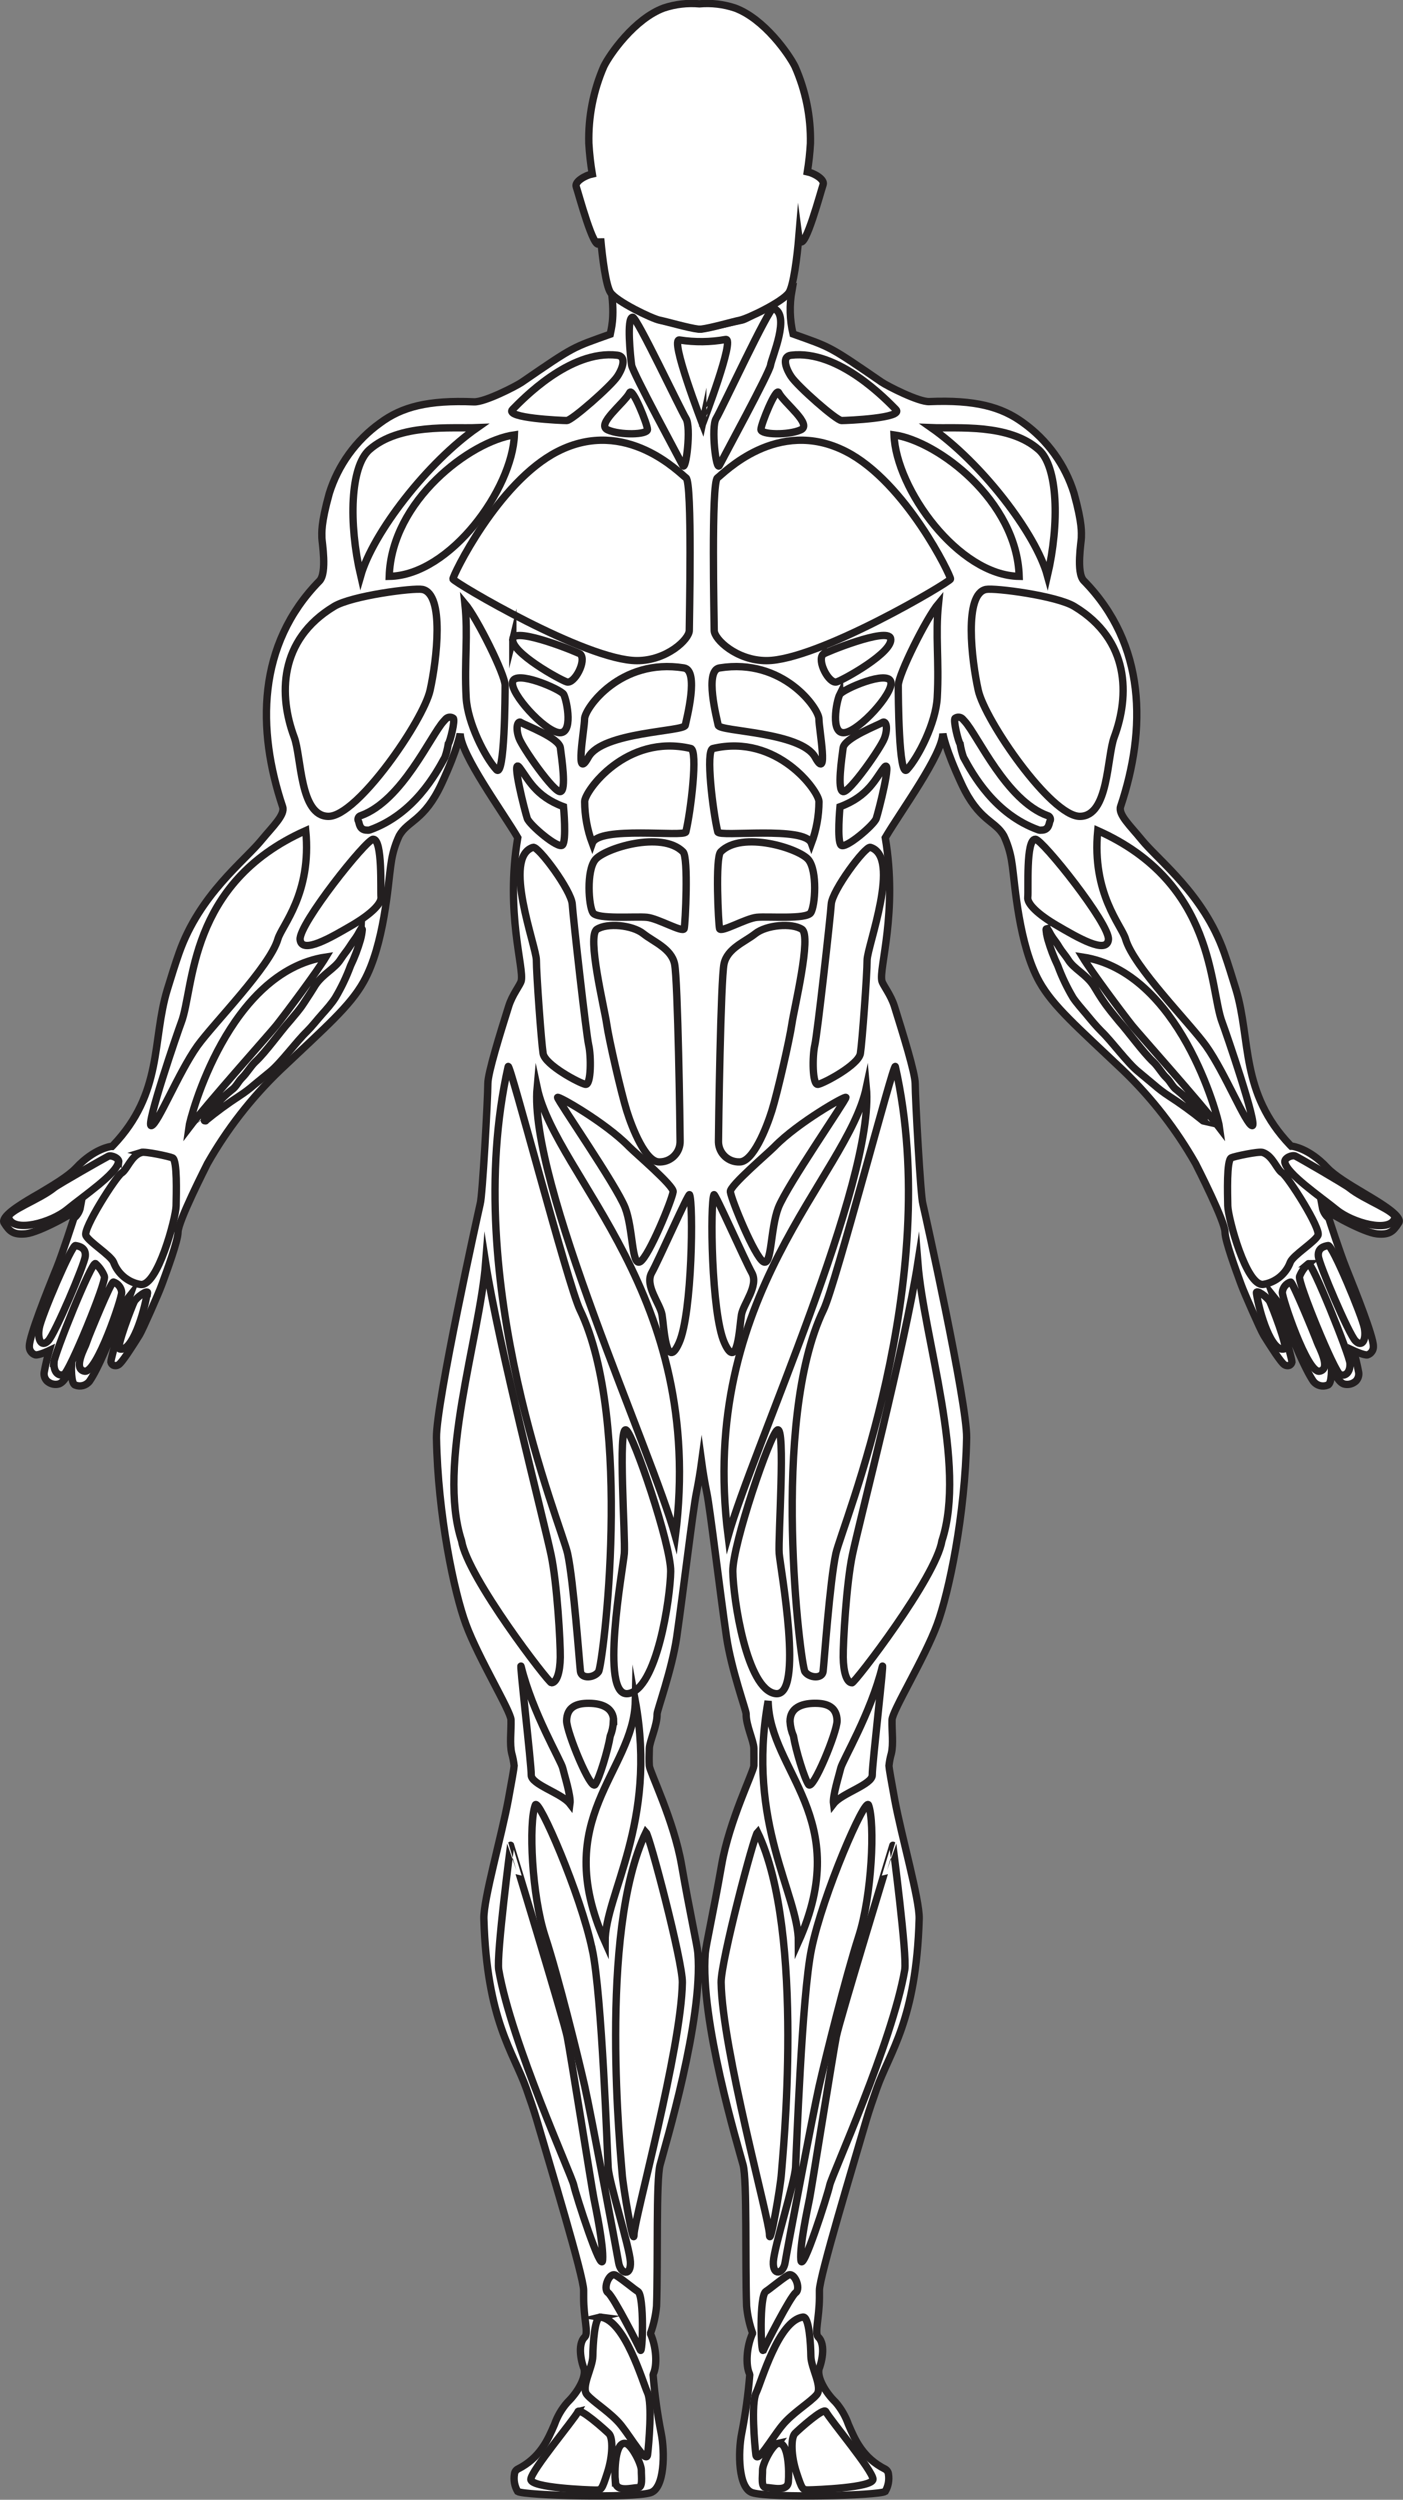 <svg class="g-Front-Labeled-Artboard_1-body-img g-aiImg" version="1.2" baseProfile="tiny" id="g-Front-Labeled-Artboard_1-body-img" xmlns="http://www.w3.org/2000/svg" xmlns:xlink="http://www.w3.org/1999/xlink"
	 x="0px" y="0px" viewBox="0 0 285.92 509.35" xml:space="preserve">
<rect x="0" y="0" width="285.92" height="509.35" fill="#808080" stroke="none"/>
<g>
	<path id="Body_Outline" data-name="Body_Outline" fill="#FFFFFF" stroke="#231F20" stroke-width="1.5" stroke-miterlimit="10" d="M285.15,248.66
		c-0.35-1.45-4-3.65-7.28-5.59c-2.89-1.73-5.88-3.51-7.45-5.19c-3.63-3.89-7-4.32-7.07-4.33h-0.21l-0.15-0.15
		c-10.33-10.77-8-21.49-11.12-31.82c-0.8-2.6-1.55-5.06-2.38-7.43c-4.22-12-13.3-18.69-16.87-23.09c-2.22-2.74-4.8-5.1-4.25-6.73
		c5.25-15.69,5.25-33-7.5-46c-1.61-1.64-0.5-8-0.5-8.75c0-1,0.25-2.75-1.5-9.08c-1.79-5.777-5.417-10.812-10.33-14.34
		c-4.46-3.29-9.88-4.72-19.17-4.33c-2.18,0.09-8.59-3.2-9.75-4c-10.85-7.46-10.25-7-18-9.78c-0.684-2.896-0.765-5.901-0.24-8.83
		c-2.63,1.78-9,5.78-10.15,6S145.3,66.57,143,67c-2.34-0.38-7-1.47-8.25-1.73s-7.53-4.23-10.16-6c0.75,5.61-0.1,8-0.24,8.83
		c-7.76,2.78-7.15,2.32-18,9.78c-1.16,0.8-7.57,4.09-9.75,4c-9.28-0.39-14.71,1-19.16,4.33c-4.912,3.531-8.542,8.564-10.34,14.34
		c-1.75,6.33-1.5,8-1.5,9.08c0,0.71,1.11,7.11-0.5,8.75c-12.75,13-12.75,30.31-7.5,46c0.55,1.63-2,4-4.25,6.73
		c-3.57,4.4-12.65,11.11-16.86,23.09c-0.84,2.37-1.59,4.83-2.39,7.43c-3.16,10.33-0.79,21.05-11.12,31.82l-0.15,0.15h-0.2
		c-0.06,0-3.45,0.44-7.08,4.33c-1.57,1.68-4.56,3.46-7.45,5.19c-3.3,1.88-6.98,4.09-7.33,5.54c-0.047,0.185-0.014,0.381,0.09,0.54
		c1.09,1.71,1.84,2.44,4.39,2.2c2.7-0.26,10.15-4.35,11.15-5.47c-0.161,0.895-0.636,1.704-1.34,2.28c-0.18,0.56-2.23,6.95-3.53,10.2
		l-0.32,0.77c-1.43,3.57-5.23,13-5.23,15.1c-0.05,0.797,0.443,1.528,1.2,1.78c0.7,0.16,2.87-0.88,2.87-0.88
		c-0.427,1.471-0.778,2.963-1.05,4.47c-0.089,0.644,0.13,1.292,0.59,1.75c0.594,0.544,1.407,0.78,2.2,0.64
		c1.38-0.18,2.5-2.93,2.78-3.88c0,0-0.18,3.81,0.77,4.06c1.027,0.415,2.205,0.101,2.89-0.77c1.82-2.6,4.5-9.31,4.78-10.28
		c0,0,1.28-3.31,1.8-5.06l1.59-2c-0.5,1.36-3.83,12.47-3.8,13.41c0.061,0.28,0.24,0.52,0.49,0.66c0.325,0.131,0.693,0.109,1-0.06
		c0.72-0.31,3.27-4.41,4.11-5.75l0.27-0.44c0.6-1,3.92-8.53,4.44-10l0.24-0.64c0.77-2.1,3.13-8.47,3.13-10.21
		c0-2.22,5.62-13.21,6-14c3.996-7.034,8.991-13.451,14.83-19.05c9.5-9,14.24-13.06,17-18c4.2-7.51,5-20,5.5-23.5
		c0.08-0.52,0.14-1,0.2-1.33c0.295-1.702,0.816-3.356,1.55-4.92c1.76-3.13,5.08-3,8.59-10.5c3.41-7.33,3.83-10.33,3.83-10.33
		c0.13,4.36,8.64,15.94,11.74,21.23c-2.57,15.27,1.34,26.6,0.7,29.19c-0.22,0.88-1.82,2.78-2.56,5.18
		c-1.69,5.39-4.24,13.54-4.24,15.75c0,3-1.11,23.14-1.56,24.49c-0.38,1.67-9,40.59-8.91,47.66c0.28,15.8,3.61,31.53,6,38
		c2.56,6.95,9.15,17.69,9.19,19.49c0.06,2.24-0.31,4.9,0.15,6.83c0.232,0.828,0.396,1.675,0.49,2.53c0,0.34-0.54,3.42-1.17,6.81
		c-1.38,7.49-5.11,20.44-5,24.34c0.59,20.74,6,27.12,8.67,34.66c0.77,2.19,1.49,4.25,2.08,6.26c2.6,8.92,9.58,31.95,9.58,34.79
		c0,0.47,0,1,0,1.54c0,4.13,1,7.12,0.27,7.95c-1.73,1.57-0.58,5.68-0.14,6.63v0.15c0.23,1.61-1.24,4.43-3.42,6.55
		c-1.165,1.322-2.065,2.857-2.65,4.52c-1.38,3.19-2.94,6.81-7.53,9.12c-0.357,0.214-0.591,0.585-0.63,1
		c-0.205,1.221,0.029,2.475,0.66,3.54c1.4,0.85,23.47,1.39,27.07,0.25c2.88-0.91,2.95-8.24,2.18-12.09
		c-0.778-3.932-1.329-7.905-1.65-11.9l0.05-0.23c0.83-1.83,0.59-5.47-0.55-8.09v-0.12v-0.14c0.627-1.759,1.03-3.59,1.2-5.45
		c0.31-9-0.12-25.69,0.72-28.79c1-3.84,8.8-29.55,7.7-43.15c-0.14-1.67-1.67-8.39-3.33-18c-1.56-9-6.47-18.9-6.56-20.15
		c-0.07-1-0.05-2.11,0-3.56s1.63-4.71,1.58-7c0-0.76,3-8.93,4-15.67c1.36-9.43,3.32-26,4-29.33c0.44-2.17,0.79-4.31,1.07-6.36
		c0.28,2.05,0.63,4.19,1.08,6.36c0.67,3.28,2.63,19.9,4,29.33c1,6.74,4,14.91,4,15.67c-0.06,2.25,1.54,5.47,1.57,7s0,2.6,0,3.56
		c-0.09,1.25-5,11.18-6.56,20.15c-1.67,9.61-3.2,16.33-3.34,18c-1.1,13.6,6.66,39.31,7.7,43.15c0.85,3.1,0.41,19.81,0.72,28.79
		c0.17,1.86,0.573,3.691,1.2,5.45v0.14l-0.06,0.12c-1.14,2.62-1.38,6.26-0.55,8.09l0.05,0.23c-0.321,3.994-0.869,7.967-1.64,11.9
		c-0.77,3.85-0.71,11.18,2.17,12.09c3.6,1.14,25.67,0.6,27.08-0.25c0.622-1.068,0.856-2.319,0.66-3.54
		c-0.043-0.416-0.28-0.787-0.64-1c-4.59-2.31-6.15-5.93-7.52-9.12c-0.579-1.652-1.461-3.181-2.6-4.51
		c-2.19-2.12-3.66-4.94-3.43-6.55v-0.15c0.44-0.95,1.59-5.06-0.15-6.63c-0.74-0.83,0.23-3.82,0.27-7.95c0-0.55,0-1.07,0-1.54
		c0-2.84,7-25.87,9.58-34.79c0.59-2,1.32-4.07,2.08-6.26c2.65-7.54,8.08-13.92,8.67-34.66c0.11-3.9-3.62-16.85-5-24.34
		c-0.63-3.39-1.16-6.47-1.16-6.81c0.089-0.856,0.252-1.703,0.49-2.53c0.46-1.93,0.08-4.59,0.14-6.83c0-1.8,6.63-12.54,9.2-19.49
		c2.38-6.47,5.71-22.2,6-38c0.12-7.07-8.53-46-8.92-47.66c-0.45-1.35-1.56-21.5-1.56-24.49c0-2.21-2.55-10.36-4.23-15.75
		c-0.75-2.4-2.34-4.3-2.56-5.18c-0.65-2.59,3.27-13.92,0.69-29.19c3.1-5.29,11.61-16.87,11.74-21.23c0,0,0.42,3,3.84,10.33
		c3.51,7.53,6.82,7.37,8.58,10.5c0.734,1.564,1.255,3.218,1.55,4.92c0.06,0.36,0.13,0.81,0.2,1.33c0.5,3.53,1.31,16,5.5,23.5
		c2.77,4.94,7.5,9,17,18c5.839,5.599,10.834,12.016,14.83,19.05c0.4,0.79,6,11.78,6,14c0,1.74,2.36,8.11,3.13,10.21l0.24,0.64
		c0.52,1.44,3.84,9,4.45,10l0.26,0.44c0.84,1.34,3.39,5.44,4.12,5.75c0.293,0.156,0.64,0.178,0.95,0.06
		c0.25-0.14,0.429-0.38,0.49-0.66c0-0.94-3.29-12-3.8-13.41l1.6,2c0.51,1.75,1.79,5.06,1.79,5.06c0.28,1,3,7.68,4.78,10.28
		c0.685,0.871,1.863,1.185,2.89,0.77c1-0.25,0.77-4.06,0.77-4.06c0.29,0.95,1.4,3.7,2.78,3.88c0.796,0.137,1.611-0.099,2.21-0.64
		c0.453-0.463,0.667-1.108,0.58-1.75c-0.28-1.507-0.637-2.999-1.07-4.47c0,0,2.16,1,2.86,0.88c0.76-0.25,1.254-0.982,1.2-1.78
		c0-2.06-3.8-11.53-5.23-15.1l-0.31-0.77c-1.3-3.25-3.36-9.64-3.54-10.2c-0.704-0.576-1.179-1.385-1.34-2.28
		c1,1.12,8.46,5.21,11.16,5.47c2.54,0.24,3.29-0.49,4.39-2.2C285.135,249.056,285.186,248.855,285.15,248.66z M142.73,66.73
		L142.73,66.73z M142.79,66.73L142.79,66.73z M143.3,66.73L143.3,66.73z"/>
	<path id="Head" data-name="Head" fill="#FFFFFF" stroke="#231F20" stroke-width="1.5" stroke-miterlimit="10" d="M164.53,35
		c0.31-1.918,0.521-3.85,0.63-5.79c0.106-5.395-0.973-10.747-3.16-15.68c-1.25-2.5-6.27-9.71-12.22-11.9
		c-2.333-0.776-4.801-1.065-7.25-0.85c-2.449-0.215-4.917,0.074-7.25,0.85c-5.95,2.19-11,9.4-12.22,11.9
		c-2.147,4.935-3.191,10.28-3.06,15.66c0.122,2.094,0.355,4.181,0.7,6.25c-1.39,0.29-3.64,1.55-3.27,2.61
		c0.5,1.46,3.62,13.19,4.7,11.55c0.162-0.31,0.257-0.651,0.28-1c0.35,4,1.08,9.64,2,11c1.26,1.88,8.47,5.33,10,5.64
		s5.94,1.6,7.92,1.83l0,0h0.27h0.27l0,0c2-0.23,6.5-1.54,7.92-1.83c1.57-0.31,8.77-3.76,10-5.64c0.91-1.37,1.66-7.23,2-11.28
		c0.038,0.29,0.126,0.57,0.26,0.83c1.08,1.64,4.2-10.09,4.7-11.55C168.09,36.54,165.93,35.3,164.53,35z"/>
	<g id="Muscles" data-name="Muscles">
		<path fill="#FFFFFF" stroke="#231F20" stroke-width="1.5" stroke-miterlimit="10" d="M147.87,69.17
			c-3.089,0.558-6.249,0.595-9.35,0.11c-2.2-0.55,4.63,17.09,4.63,17.09l0.06-0.28v0.17C143.21,86.26,149.94,68.72,147.87,69.17z"/>
		<path fill="#FFFFFF" stroke="#231F20" stroke-width="1.5" stroke-miterlimit="10" d="M158.69,80c1.07,2.13,7,6.48,4.47,7.6
			s-8.09,1-8.09-0.08S158.14,78.87,158.69,80z"/>
		<path fill="#FFFFFF" stroke="#231F20" stroke-width="1.5" stroke-miterlimit="10" d="M157.84,233.63c-1.22,1.26-9.17,8-9,9.19
			c0.24,1.74,4.95,13.19,6.71,14.26s1.41-6.7,3.07-11c1.77-4.55,13.78-21.85,13.77-22.47C172.37,223.18,162.57,228.76,157.84,233.63
			z"/>
		<path fill="#FFFFFF" stroke="#231F20" stroke-width="1.5" stroke-miterlimit="10" d="M176.56,221.57
			c1.78,19.32-23.18,73.67-28.18,91.42C142.17,263.78,172.67,239.94,176.56,221.57z"/>
		<path fill="#FFFFFF" stroke="#231F20" stroke-width="1.5" stroke-miterlimit="10" d="M179.81,339.59
			c0.47-1.9-2.1,20.11-2.05,22.07s-6.23,3.71-7.9,5.89c-0.22-1.6,1.13-5.79,1.48-7.29S177.5,349,179.81,339.59z"/>
		<path id="Sternocleidomastoid" data-name="Sternocleidomastoid" fill="#FFFFFF" stroke="#231F20" stroke-width="1.5" stroke-miterlimit="10" d="M157.59,62.82
			c3.62,1.25-0.35,10.07-0.56,11.59s-9.78,19.12-10.43,20.43s-1.74-7.82-0.66-9.56S156.77,62.54,157.59,62.82z M128.94,64.64
			c-1.3,0-0.44,8.25-0.22,9.77s9.78,19.12,10.43,20.43s1.74-7.82,0.65-9.56S129.81,64.64,128.94,64.64z"/>
		<path id="Hands" data-name="Hands" fill="#FFFFFF" stroke="#231F20" stroke-width="1.5" stroke-miterlimit="10" d="M257.33,234.82
			c2.06,0.68,2.82,3.42,4,4.19s7.92,11.36,7.26,12.71s-5,4-5.63,5.44c-0.875,2.391-2.968,4.125-5.48,4.54
			c-3.48,0.55-7.23-13.57-7.27-16s-0.27-9.29,0.72-9.79C251.53,235.63,256.5,234.55,257.33,234.82z M272.33,246.47
			c3.28,2.71,11,4.83,11.92,1.71c0.41-1.37-6.27-3.69-9.28-6.14c-1-0.78-10.35-6.21-11-6.49s-2.26,0.38-2.13,1.25
			C262.24,239.15,269,243.77,272.33,246.47z M270.67,253.79c-0.76,0.12-2.17,0.45-2,2.17c0.17,1.72,6.19,15.85,7.56,17.25
			s2.25-0.23,1.82-2.61S271.53,253.65,270.67,253.79L270.67,253.79z M266.67,257.49c-0.813,0.704-1.441,1.597-1.83,2.6
			c-0.41,1.14,7.15,19.56,8.28,20s2.08-0.57,2-2.27s-7.81-20.91-8.49-20.33L266.67,257.49z M263,261.22
			c-0.92,0.312-1.573,1.133-1.67,2.1c-0.09,1.05,5.07,16.5,7.56,16.08s-0.11-4.91-0.45-5.9S263.41,261.05,263,261.22z
			 M261.77,274.84c0.74-0.24-2.54-8.73-3-9.63s-2.86-2.61-2.72-1.72c0.58,3.88,3.06,12.18,5.68,11.35H261.77z M28.77,234.84
			c-2.06,0.68-2.82,3.42-4,4.19s-7.92,11.36-7.26,12.71s5,4,5.63,5.44c0.876,2.389,2.969,4.123,5.48,4.54
			c3.48,0.55,7.23-13.57,7.27-16s0.27-9.29-0.72-9.79c-0.68-0.3-5.64-1.38-6.48-1.11L28.77,234.84z M24.21,236.84
			c0.13-0.87-1.53-1.53-2.13-1.25S12,241.26,11.05,242c-3,2.45-9.69,4.77-9.28,6.14c1,3.12,8.64,1,11.93-1.71s10.08-7.28,10.43-9.63
			L24.21,236.84z M8,270.6c-0.43,2.38,0.45,4,1.82,2.61s7.39-15.53,7.56-17.25s-1.23-2.05-2-2.17S8.4,268.22,8,270.6z M11,277.8
			c-0.07,1.7,0.87,2.69,2,2.27s8.69-18.84,8.28-20c-0.389-1-1.013-1.892-1.82-2.6c-0.75-0.56-8.46,18.62-8.53,20.33L11,277.8z
			 M17.69,273.5c-0.34,1-2.93,5.47-0.45,5.9s7.65-15,7.56-16.08c-0.09-0.97-0.745-1.794-1.67-2.1c-0.51-0.17-5.13,11.3-5.51,12.28
			L17.69,273.5z M30.08,263.5c0.15-0.89-2.26,0.83-2.72,1.72s-3.73,9.39-3,9.63c2.55,0.82,5.03-7.48,5.64-11.36L30.08,263.5z"/>
		<path id="Lateral_Delts" data-name="Lateral_Delts" fill="#FFFFFF" stroke="#231F20" stroke-width="1.5" stroke-miterlimit="10" d="M189.77,87.14
			c5.21,0.21,15.86-0.92,21.94,4.51c3.87,3.46,4.25,14.92,1.75,25.67C211.07,108.63,200,94.31,189.77,87.14z M97.26,87.14
			c-5.22,0.21-15.87-0.92-22,4.51c-3.87,3.46-4.25,14.92-1.75,25.67C76,108.63,87,94.31,97.26,87.14z"/>
		<path id="Front_Delts" data-name="Front_Delts" fill="#FFFFFF" stroke="#231F20" stroke-width="1.5" stroke-miterlimit="10" d="M182.19,88.61
			c8.92,1.25,25.06,13.42,25.51,28.83C195.26,117.23,182.6,99.61,182.19,88.61z M104.83,88.61c-8.92,1.25-25.06,13.39-25.51,28.83
			C91.76,117.23,104.42,99.61,104.83,88.61z"/>
		<path id="Pecs" data-name="Pecs" fill="#FFFFFF" stroke="#231F20" stroke-width="1.5" stroke-miterlimit="10" d="M146.21,97.37
			c1.14-0.78,12.18-12.52,26.17-5.38c12.17,6.2,21.49,25.5,21.33,26c-0.21,0.67-27.08,16.62-37.51,16.62
			c-6.09,0-10.65-4.36-10.65-6.15C145.55,126.67,144.9,98.27,146.21,97.37z M139.81,97.37c-1.14-0.78-12.18-12.52-26.17-5.38
			c-12.17,6.2-21.49,25.5-21.33,26c0.22,0.67,27.08,16.62,37.51,16.62c6.09,0,10.65-4.36,10.65-6.15
			C140.47,126.67,141.12,98.27,139.81,97.37L139.81,97.37z"/>
		<path id="Biceps" data-name="Biceps" fill="#FFFFFF" stroke="#231F20" stroke-width="1.5" stroke-miterlimit="10" d="M200.94,120.1
			c1.78-0.35,14.41,1.28,18,3.47c11.38,6.87,11.25,18.25,8.13,26.62c-1.51,4-1.1,16.15-7,16.15s-19.35-19.56-20.71-25.69
			S196.4,121,200.94,120.1z M86.08,120.1c-1.78-0.35-14.41,1.28-18,3.47c-11.38,6.87-11.25,18.25-8.13,26.62
			c1.51,4,1.1,16.15,7,16.15s19.34-19.56,20.7-25.69S90.62,121,86.08,120.1z"/>
		<path id="Brachialis" data-name="Brachialis" fill="#FFFFFF" stroke="#231F20" stroke-width="1.5" stroke-miterlimit="10" d="M212.19,169.15
			c-0.195,0.03-0.395,0.009-0.58-0.06c-8.89-3.2-13.34-11.25-15.26-14.79c-0.314-0.89-0.545-1.807-0.69-2.74
			c-0.35-0.37-1.48-4.91-1-5.22c0.455-0.312,1.066-0.266,1.47,0.11l0.45,0.49c2.66,2.87,8.47,16.21,16.9,19.25
			c0.422,0.11,0.675,0.542,0.565,0.964c-0.017,0.065-0.042,0.128-0.075,0.186C213.79,167.62,213.84,169.19,212.19,169.15z
			 M74.83,169.15c0.195,0.03,0.395,0.009,0.58-0.06c8.89-3.2,13.34-11.25,15.26-14.79c0.319-0.889,0.55-1.806,0.69-2.74
			c0.35-0.37,1.48-4.91,1-5.22c-0.455-0.312-1.066-0.266-1.47,0.11l-0.45,0.49c-2.66,2.87-8.47,16.21-16.9,19.25
			c-0.422,0.11-0.675,0.542-0.565,0.964c0.017,0.065,0.042,0.128,0.075,0.186C73.24,167.62,73.18,169.19,74.83,169.15z"/>
		<path id="Brachioradialis" data-name="Brachioradialis" fill="#FFFFFF" stroke="#231F20" stroke-width="1.5" stroke-miterlimit="10" d="M249.09,208.36
			c0.64,1.66,7.36,21.24,6.08,21s-5.49-10.74-9.35-16.2C242.5,208.5,231,197,229.38,191.32c-0.78-2.72-6.92-9.21-5.67-22.08
			C247.84,180,246.41,201.43,249.09,208.36z M36.93,208.36c-0.64,1.66-7.36,21.24-6.08,21s5.5-10.74,9.35-16.2
			C43.53,208.5,55,197,56.64,191.32c0.78-2.72,6.92-9.21,5.67-22.08C38.18,180,39.61,201.43,36.93,208.36z"/>
		<path id="Pronators" data-name="Pronators" fill="#FFFFFF" stroke="#231F20" stroke-width="1.5" stroke-miterlimit="10" d="M211,171
			c1.39,0,15.19,17.3,14.89,20.44s-6.47-0.52-10.44-2.83s-6.18-4.48-6-5.82S209,171,211,171z M76.05,171
			c-1.39,0-15.19,17.3-14.89,20.44s6.47-0.52,10.44-2.83s6.18-4.48,6.05-5.82S78,171,76.05,171z"/>
		<path id="Wrist_Flexors" data-name="Wrist_Flexors" fill="#FFFFFF" stroke="#231F20" stroke-width="1.5" stroke-miterlimit="10" d="M220.61,195
			c19.77,3,27.64,32.44,27.95,34.84c-3.88-5.12-16.8-19.55-17.86-20.91C228.56,206.22,222.43,198,220.61,195z M213.31,189.23
			c-0.074,0.018-0.128,0.083-0.13,0.16c0.061,0.71,0.188,1.413,0.38,2.1c0.519,1.803,1.188,3.559,2,5.25
			c0.838,2.282,1.886,4.481,3.13,6.57c0.8,1.18,1.81,2.27,2.76,3.42s1.92,2.33,3,3.41c2.2,2.13,5.3,6.43,7.56,8.25l3.19,2.66
			c0.945,0.827,1.947,1.586,3,2.27c2.425,1.564,4.762,3.259,7,5.08c-0.31-0.07,0.14,0,0.2,0c0.05-0.044,0.054-0.12,0.011-0.169
			c-0.003-0.004-0.007-0.007-0.011-0.011c-1.514-2.327-3.395-4.394-5.57-6.12c-0.94-0.67-1.19-1.6-2.13-2.5s-1.59-2.17-2.6-3.16
			c-2.08-1.92-5.13-6.18-7.12-8.41c-0.95-1.15-1.84-2.24-2.7-3.42s-1.73-2.62-2.45-3.82c-1.54-2.32-4-3.36-5.15-5.25
			c-0.6-0.94-1.33-1.73-1.77-2.48s-0.92-1.39-1.32-1.92c-0.293-0.428-0.557-0.876-0.79-1.34l-0.29-0.47
			c-0.024-0.074-0.103-0.114-0.176-0.09c-0.008,0.003-0.016,0.006-0.024,0.01V189.23z M66.41,195c-19.77,3-27.64,32.44-27.95,34.84
			c3.88-5.12,16.8-19.55,17.86-20.91C58.46,206.22,64.6,198,66.41,195z M73.57,189.29l-0.28,0.47c-0.241,0.462-0.508,0.909-0.8,1.34
			c-0.4,0.53-0.84,1.18-1.32,1.92s-1.17,1.54-1.77,2.48c-1.19,1.89-3.61,2.93-5.15,5.25c-0.72,1.2-1.64,2.59-2.45,3.82
			s-1.74,2.27-2.7,3.42c-2,2.23-5,6.49-7.11,8.41c-1,1-1.69,2.25-2.61,3.16s-1.19,1.83-2.13,2.5c-2.171,1.73-4.052,3.796-5.57,6.12
			c-0.05,0.044-0.054,0.12-0.011,0.169c0.003,0.004,0.007,0.007,0.011,0.011c0.06,0.06,0.51,0,0.21,0
			c2.218-1.821,4.534-3.516,6.94-5.08c1.053-0.685,2.055-1.443,3-2.27l3.17-2.6c2.25-1.82,5.35-6.12,7.56-8.25
			c1.08-1.08,2-2.29,3-3.41s2-2.24,2.76-3.42c1.244-2.089,2.292-4.288,3.13-6.57c0.817-1.689,1.486-3.446,2-5.25
			c0.192-0.687,0.319-1.39,0.38-2.1c0.001-0.078-0.053-0.145-0.13-0.16c-0.051-0.005-0.101,0.018-0.13,0.06L73.57,189.29z"/>
		<path id="Trapezius" data-name="Trapezius" fill="#FFFFFF" stroke="#231F20" stroke-width="1.5" stroke-miterlimit="10" d="M161.21,72.38
			c9.75-1.19,19.6,9.29,21.36,11.05s-10,2.26-11.06,2.26s-9-7-10.3-9S159.46,72.59,161.21,72.38z M125.82,72.38
			c-9.76-1.19-19.61,9.29-21.36,11.05s10.05,2.26,11.05,2.26s9-7,10.31-9S127.56,72.59,125.82,72.38z"/>
		<path fill="#FFFFFF" stroke="#231F20" stroke-width="1.5" stroke-miterlimit="10" d="M128.33,80c-1.07,2.13-7,6.48-4.47,7.6
			s8.09,1,8.09-0.08S128.89,78.87,128.33,80z"/>
		<path id="Abominals" data-name="Abominals" fill="#FFFFFF" stroke="#231F20" stroke-width="1.5" stroke-miterlimit="10" d="M139.39,136.1
			c3.13,0.5,0.52,10.39,0.26,11.69s-16.88,1.3-19.74,6.49s-0.78-5.71-0.78-7.79S126.4,134,139.39,136.1z M146.63,136.1
			c-3.13,0.5-0.52,10.39-0.26,11.69s16.88,1.3,19.74,6.49s0.78-5.71,0.78-7.79S159.62,134,146.63,136.1z M166.9,163.34
			c-0.009,2.902-0.531,5.779-1.54,8.5c-1.29-3.61-18.8-1.2-19.08-2.32c-1-4.12-2.53-16.65-1-17
			C158.4,149.42,166.9,161.27,166.9,163.34L166.9,163.34z M164.76,175.18c1.84,2.3,1.38,9.43,0.46,10.81s-8.74,0.69-11,0.92
			s-7.35,3.21-7.58,2.3s-0.91-14.5,0.23-15.64C151.19,169.2,162.92,172.88,164.76,175.18L164.76,175.18z M163.43,189.36
			c2,1.36-1.59,16.1-2.05,19.27s-2.94,14.06-4.08,17.69s-3.85,10.43-6.57,10.43c-2.296,0.084-4.225-1.709-4.31-4.005
			c-0.004-0.098-0.004-0.197,0-0.295c0-2.27,0.45-32.89,1.13-36.06s4.28-4.48,6.35-6.13C156.17,188.45,161.38,188,163.43,189.36
			L163.43,189.36z M140.77,152.51c1.51,0.36,0,12.89-1,17c-0.28,1.12-17.79-1.29-19.07,2.32c-1.012-2.72-1.536-5.598-1.55-8.5
			C119.12,161.27,127.62,149.42,140.77,152.51L140.77,152.51z M139.2,173.57c1.14,1.14,0.46,14.72,0.23,15.64s-5.29-2.07-7.59-2.3
			s-10.12,0.46-11-0.92s-1.38-8.51,0.46-10.81S134.83,169.2,139.2,173.57z M131.12,190.26c2.07,1.65,5.67,3,6.35,6.13
			s1.13,33.79,1.13,36.06c0.079,2.296-1.719,4.221-4.015,4.3c-0.095,0.003-0.19,0.003-0.285,0c-2.72,0-5.45-6.8-6.58-10.43
			s-3.63-14.51-4.08-17.69s-4.08-17.91-2-19.27S128.85,188.45,131.12,190.26L131.12,190.26z"/>
		<path id="Obliques" data-name="Obliques" fill="#FFFFFF" stroke="#231F20" stroke-width="1.5" stroke-miterlimit="10" d="M177.38,172.65
			c6.38,2-0.67,20.18-0.67,23s-1,16.66-1.37,19s-7.43,6.08-8.63,6.3s-1.17-5.83-0.66-8s3.19-26.11,3.35-28.71
			C169.57,181.45,176.36,172.33,177.38,172.65z M108.64,172.65c-6.37,2,0.67,20.18,0.67,23s1,16.66,1.37,19s7.44,6.08,8.63,6.3
			s1.17-5.83,0.66-8s-3.19-26.11-3.35-28.71C116.45,181.45,109.67,172.33,108.64,172.65z"/>
		<path id="Serratus_Anterior" data-name="Serratus_Anterior" fill="#FFFFFF" stroke="#231F20" stroke-width="1.5" stroke-miterlimit="10" d="M180.18,156.38
			c1.73-2.17-1.17,9.1-1.61,10.4s-6.3,6.3-7.17,5.43s-0.22-7.82-0.22-7.82C177.05,162.22,178.44,158.56,180.18,156.38z
			 M171.82,152.38c-0.25,2-1.27,8.66,0,8.92s7.65-8.84,8.42-10.88s0.34-3.71-0.43-3.2s-7.73,3.14-7.99,5.18L171.82,152.38z
			 M171.14,141.49c-0.69,1.39-2,8.29,1.06,7.78s9.75-7.91,9.37-10.25c-0.43-2.67-9.91,1.46-10.43,2.49V141.49z M167.76,133.28
			c-1.36,1.33,1.19,6.13,2.74,5.67c1.37-0.41,11.7-6.12,11-8.87c-0.58-2.35-13.44,2.92-13.74,3.22V133.28z M105.85,156.36
			c-1.74-2.17,1.16,9.1,1.6,10.4s6.3,6.3,7.17,5.43s0.22-7.82,0.22-7.82c-5.84-2.15-7.26-5.81-8.99-7.99L105.85,156.36z
			 M106.21,147.22c-0.77-0.51-1.19,1.16-0.43,3.2s7.14,11.13,8.42,10.88s0.25-6.88,0-8.92s-7.2-4.63-7.99-5.14L106.21,147.22z
			 M104.45,139.02c-0.38,2.34,6.29,9.73,9.37,10.25s1.75-6.39,1.06-7.78c-0.52-1.01-10-5.14-10.43-2.49L104.45,139.02z
			 M104.51,130.08c-0.69,2.75,9.65,8.46,11,8.87c1.55,0.46,4.1-4.34,2.75-5.67c-0.26-0.28-13.16-5.55-13.75-3.18L104.51,130.08z"/>
		<path id="Lastissimus_Dorsi" data-name="Lastissimus_Dorsi" fill="#FFFFFF" stroke="#231F20" stroke-width="1.5" stroke-miterlimit="10" d="M191,142.16
			c-0.29,5.15-3.85,12.16-6.18,14.68c-1.68,1.82-1.76-15.37-1.76-17.19c0-2.18,5.74-13.73,8.2-16.67
			C190.59,129.52,191.42,134.55,191,142.16z M95,142.16c0.29,5.15,3.85,12.16,6.18,14.68c1.68,1.82,1.76-15.37,1.76-17.19
			c0-2.18-5.74-13.73-8.2-16.67C95.43,129.52,94.6,134.55,95,142.16z"/>
		<path id="Adductors" data-name="Adductors" fill="#FFFFFF" stroke="#231F20" stroke-width="1.5" stroke-miterlimit="10" d="M153.22,259.35
			c1.45,2.62-1.74,6.31-2.12,8.55s-0.76,11.76-3.47,5.71s-2.93-28.53-2.13-30.18C145.7,243,151.77,256.73,153.22,259.35z
			 M132.8,259.35c-1.45,2.62,1.74,6.31,2.12,8.55s0.76,11.76,3.47,5.71s2.93-28.53,2.13-30.18
			C140.32,243,134.26,256.73,132.8,259.35z"/>
		<path fill="#FFFFFF" stroke="#231F20" stroke-width="1.5" stroke-miterlimit="10" d="M128.18,233.63c1.22,1.26,9.17,8,9,9.19
			c-0.24,1.74-4.95,13.19-6.71,14.26s-1.41-6.7-3.07-11c-1.77-4.55-13.78-21.85-13.77-22.47
			C113.65,223.18,123.45,228.76,128.18,233.63z"/>
		<path fill="#FFFFFF" stroke="#231F20" stroke-width="1.5" stroke-miterlimit="10" d="M109.46,221.57
			c-1.78,19.32,23.18,73.67,28.18,91.42C143.85,263.78,113.35,239.94,109.46,221.57z"/>
		<path id="Quadriceps" data-name="Quadriceps" fill="#FFFFFF" stroke="#231F20" stroke-width="1.5" stroke-miterlimit="10" d="M167.84,266.86
			c2.45-5.07,14.34-50.78,14.62-49.54c9.95,44.12-10.89,93.58-12.12,99.25s-2.41,22.44-2.6,24s-2.81,1.34-3.7,0.05
			S156.87,289.6,167.84,266.86z M187.05,257.32c-2.59,16.6-11.94,52.83-13.34,59.5c-1.23,5.87-1.91,17.83-1.87,20.87
			s0.72,5.2,1.81,5.19c0.57,0,17.08-21.43,18.31-28.94C197.05,298.43,188.26,272.62,187.05,257.32L187.05,257.32z M149.34,320.19
			c0.07,5.43,2.82,24.11,8.7,24.9s1-25.52,0.75-28.56s1.36-26.18-0.37-25.16C156.91,292.26,149.27,314.76,149.34,320.19
			L149.34,320.19z M118.18,266.86c-2.45-5.07-14.34-50.78-14.62-49.54c-9.94,44.12,10.9,93.58,12.12,99.25s2.41,22.44,2.61,24
			s2.8,1.34,3.69,0.05S129.16,289.6,118.18,266.86z M94.06,313.94c1.23,7.51,17.74,28.93,18.31,28.94c1.09,0,1.77-2.15,1.81-5.19
			s-0.64-15-1.87-20.87c-1.4-6.67-10.75-42.9-13.34-59.5C97.76,272.62,89,298.43,94.06,313.94z M127.6,291.37
			c-1.72-1-0.11,22.12-0.37,25.16s-5.13,29.35,0.75,28.56c5.88-0.79,8.63-19.47,8.7-24.9S129.11,292.26,127.6,291.37z"/>
		<path id="Gastrocnemius" data-name="Gastrocnemius" fill="#FFFFFF" stroke="#231F20" stroke-width="1.5" stroke-miterlimit="10" d="M159.25,442.82
			c-0.18,2.83-2.4,15.49-2.44,12.45s-9.65-37.82-9.85-51.33c-0.06-4.26,6.66-29.84,7.42-30.62
			C164.19,393.78,159.43,440,159.25,442.82z M126.78,442.82c0.18,2.83,2.39,15.49,2.43,12.45s9.65-37.82,9.85-51.33
			c0.06-4.26-6.66-29.84-7.42-30.62C121.83,393.78,126.6,440,126.78,442.82z"/>
		<path id="Feet" data-name="Feet" fill="#FFFFFF" stroke="#231F20" stroke-width="1.5" stroke-miterlimit="10" d="M163.62,472.12
			c1.29-0.18,1.6,5.63,1.63,8s2.47,6.27,1.19,7.81s-4.91,3.67-7.05,6.3s-5.11,7.9-5.35,5.94s-1-10.42,0.05-12.6
			S158.63,472.84,163.62,472.12z M162,495.84c-0.86,0.89-0.81,4.58,0.33,8s1.2,3.52,2.5,3.5s13.1-0.44,13.08-2.18
			s-8.77-12.15-9.63-13.8C167.81,490.54,162.83,495,162,495.84z M158.58,497.84c-1.14,0.24-3.2,4.17-3.18,5.47s-0.38,3.56,0.71,3.54
			s4.36,1,4.55-1.14s0.06-8.3-2.11-7.83L158.58,497.84z M155.58,478.84c0.48-1.07,5.46-10.86,6.58-11.69s-0.25-4.35-1.59-3.54
			s-3.75,2.84-4.49,3.29c-1.38,0.82-1.02,13.01-0.54,11.95L155.58,478.84z M122.44,472.11c-1.29-0.18-1.59,5.63-1.63,8
			s-2.47,6.27-1.19,7.81s4.91,3.67,7,6.3s5.11,7.9,5.35,5.94s1-10.42,0-12.6s-4.58-14.72-9.57-15.44L122.44,472.11z M117.81,491.39
			c-0.86,1.65-9.6,12.06-9.63,13.8s11.77,2.16,13.08,2.18s1.37,0,2.51-3.5s1.18-7.15,0.32-8s-5.88-5.33-6.32-4.47L117.81,491.39z
			 M125.43,505.74c0.19,2.17,3.47,1.13,4.55,1.14s0.7-2.23,0.72-3.54s-2-5.23-3.19-5.47c-2.21-0.46-2.3,5.7-2.12,7.88L125.43,505.74
			z M130,466.91c-0.74-0.45-3.15-2.48-4.49-3.29s-2.71,2.72-1.59,3.54s6.1,10.62,6.58,11.69S131.32,467.72,130,466.91z"/>
		<path id="Popliteus" data-name="Popliteus" fill="#FFFFFF" stroke="#231F20" stroke-width="1.5" stroke-miterlimit="10" d="M156.54,346.59
			c0.31,14.55,17.51,23.73,6.17,49.1C162.72,385.91,152.07,371.46,156.54,346.59z M129.48,346.59c-0.31,14.55-17.51,23.73-6.17,49.1
			C123.3,385.91,134,371.46,129.48,346.59z"/>
		<path fill="#FFFFFF" stroke="#231F20" stroke-width="1.5" stroke-miterlimit="10" d="M106.21,339.59
			c-0.47-1.9,2.11,20.11,2.05,22.07s6.23,3.71,7.9,5.89c0.22-1.6-1.13-5.79-1.48-7.29S108.52,349,106.21,339.59z"/>
		<path id="Knees" data-name="Knees" fill="#FFFFFF" stroke="#231F20" stroke-width="1.5" stroke-miterlimit="10" d="M161,350.75
			c0-2.76,2.33-3.66,5-3.69s4.55,0.81,4.59,3.57c0,2.32-4.92,14.27-5.8,13s-2.61-6.95-3.09-9.89
			C161.294,352.792,161.057,351.78,161,350.75z M125.06,350.75c0-2.76-2.33-3.66-5-3.69s-4.55,0.81-4.59,3.57
			c0,2.32,4.92,14.27,5.8,13s2.61-6.95,3.09-9.89c0.385-0.952,0.602-1.964,0.64-2.99H125.06z"/>
		<path id="Proneus" data-name="Proneus" fill="#FFFFFF" stroke="#231F20" stroke-width="1.5" stroke-miterlimit="10" d="M115.59,415
			c0.61,3.05,5,30.71,5.43,32.89s2,9.57,1.79,12.6s-5.47-13.28-5.88-15.25s-12.75-29.08-15.29-43.87c-0.51-3,2.42-25.38,2.42-25.38
			S115,411.9,115.59,415z M170.43,415c-0.61,3.05-5,30.71-5.43,32.89s-2.05,9.57-1.79,12.6s5.47-13.28,5.88-15.25
			s12.75-29.08,15.29-43.87c0.51-3-2.42-25.38-2.42-25.38S171,411.9,170.43,415z"/>
		<path id="Tibialis_Anterior" data-name="Tibialis_Anterior" fill="#FFFFFF" stroke="#231F20" stroke-width="1.5" stroke-miterlimit="10" d="M177,367.79
			c1.36,3.67,0.68,18.46-2,26.76s-6.84,25.07-8.07,30.52S160.37,458.63,160,461s-2.57,2.86-2.4-0.18s4.35-16.14,4.53-19.19
			s1.26-34.86,3.24-44.46C167.65,386,176.34,366.05,177,367.79z M120.7,397.19c2,9.6,3.06,41.42,3.24,44.46s4.35,16.14,4.53,19.19
			s-2,2.58-2.4,0.18s-5.68-30.5-6.91-35.95s-5.35-22.23-8.07-30.52s-3.39-23.09-2-26.76c0.59-1.74,9.28,18.21,11.59,29.4H120.7z"/>
	</g>
</g>
<!-- <style>
#g-Front-Labeled-Artboard_1-body-img rect, #g-Front-Labeled-Artboard_1-body-img circle, #g-Front-Labeled-Artboard_1-body-img path, #g-Front-Labeled-Artboard_1-body-img line, #g-Front-Labeled-Artboard_1-body-img polyline, #g-Front-Labeled-Artboard_1-body-img polygon { vector-effect: non-scaling-stroke; }
</style> -->
</svg>